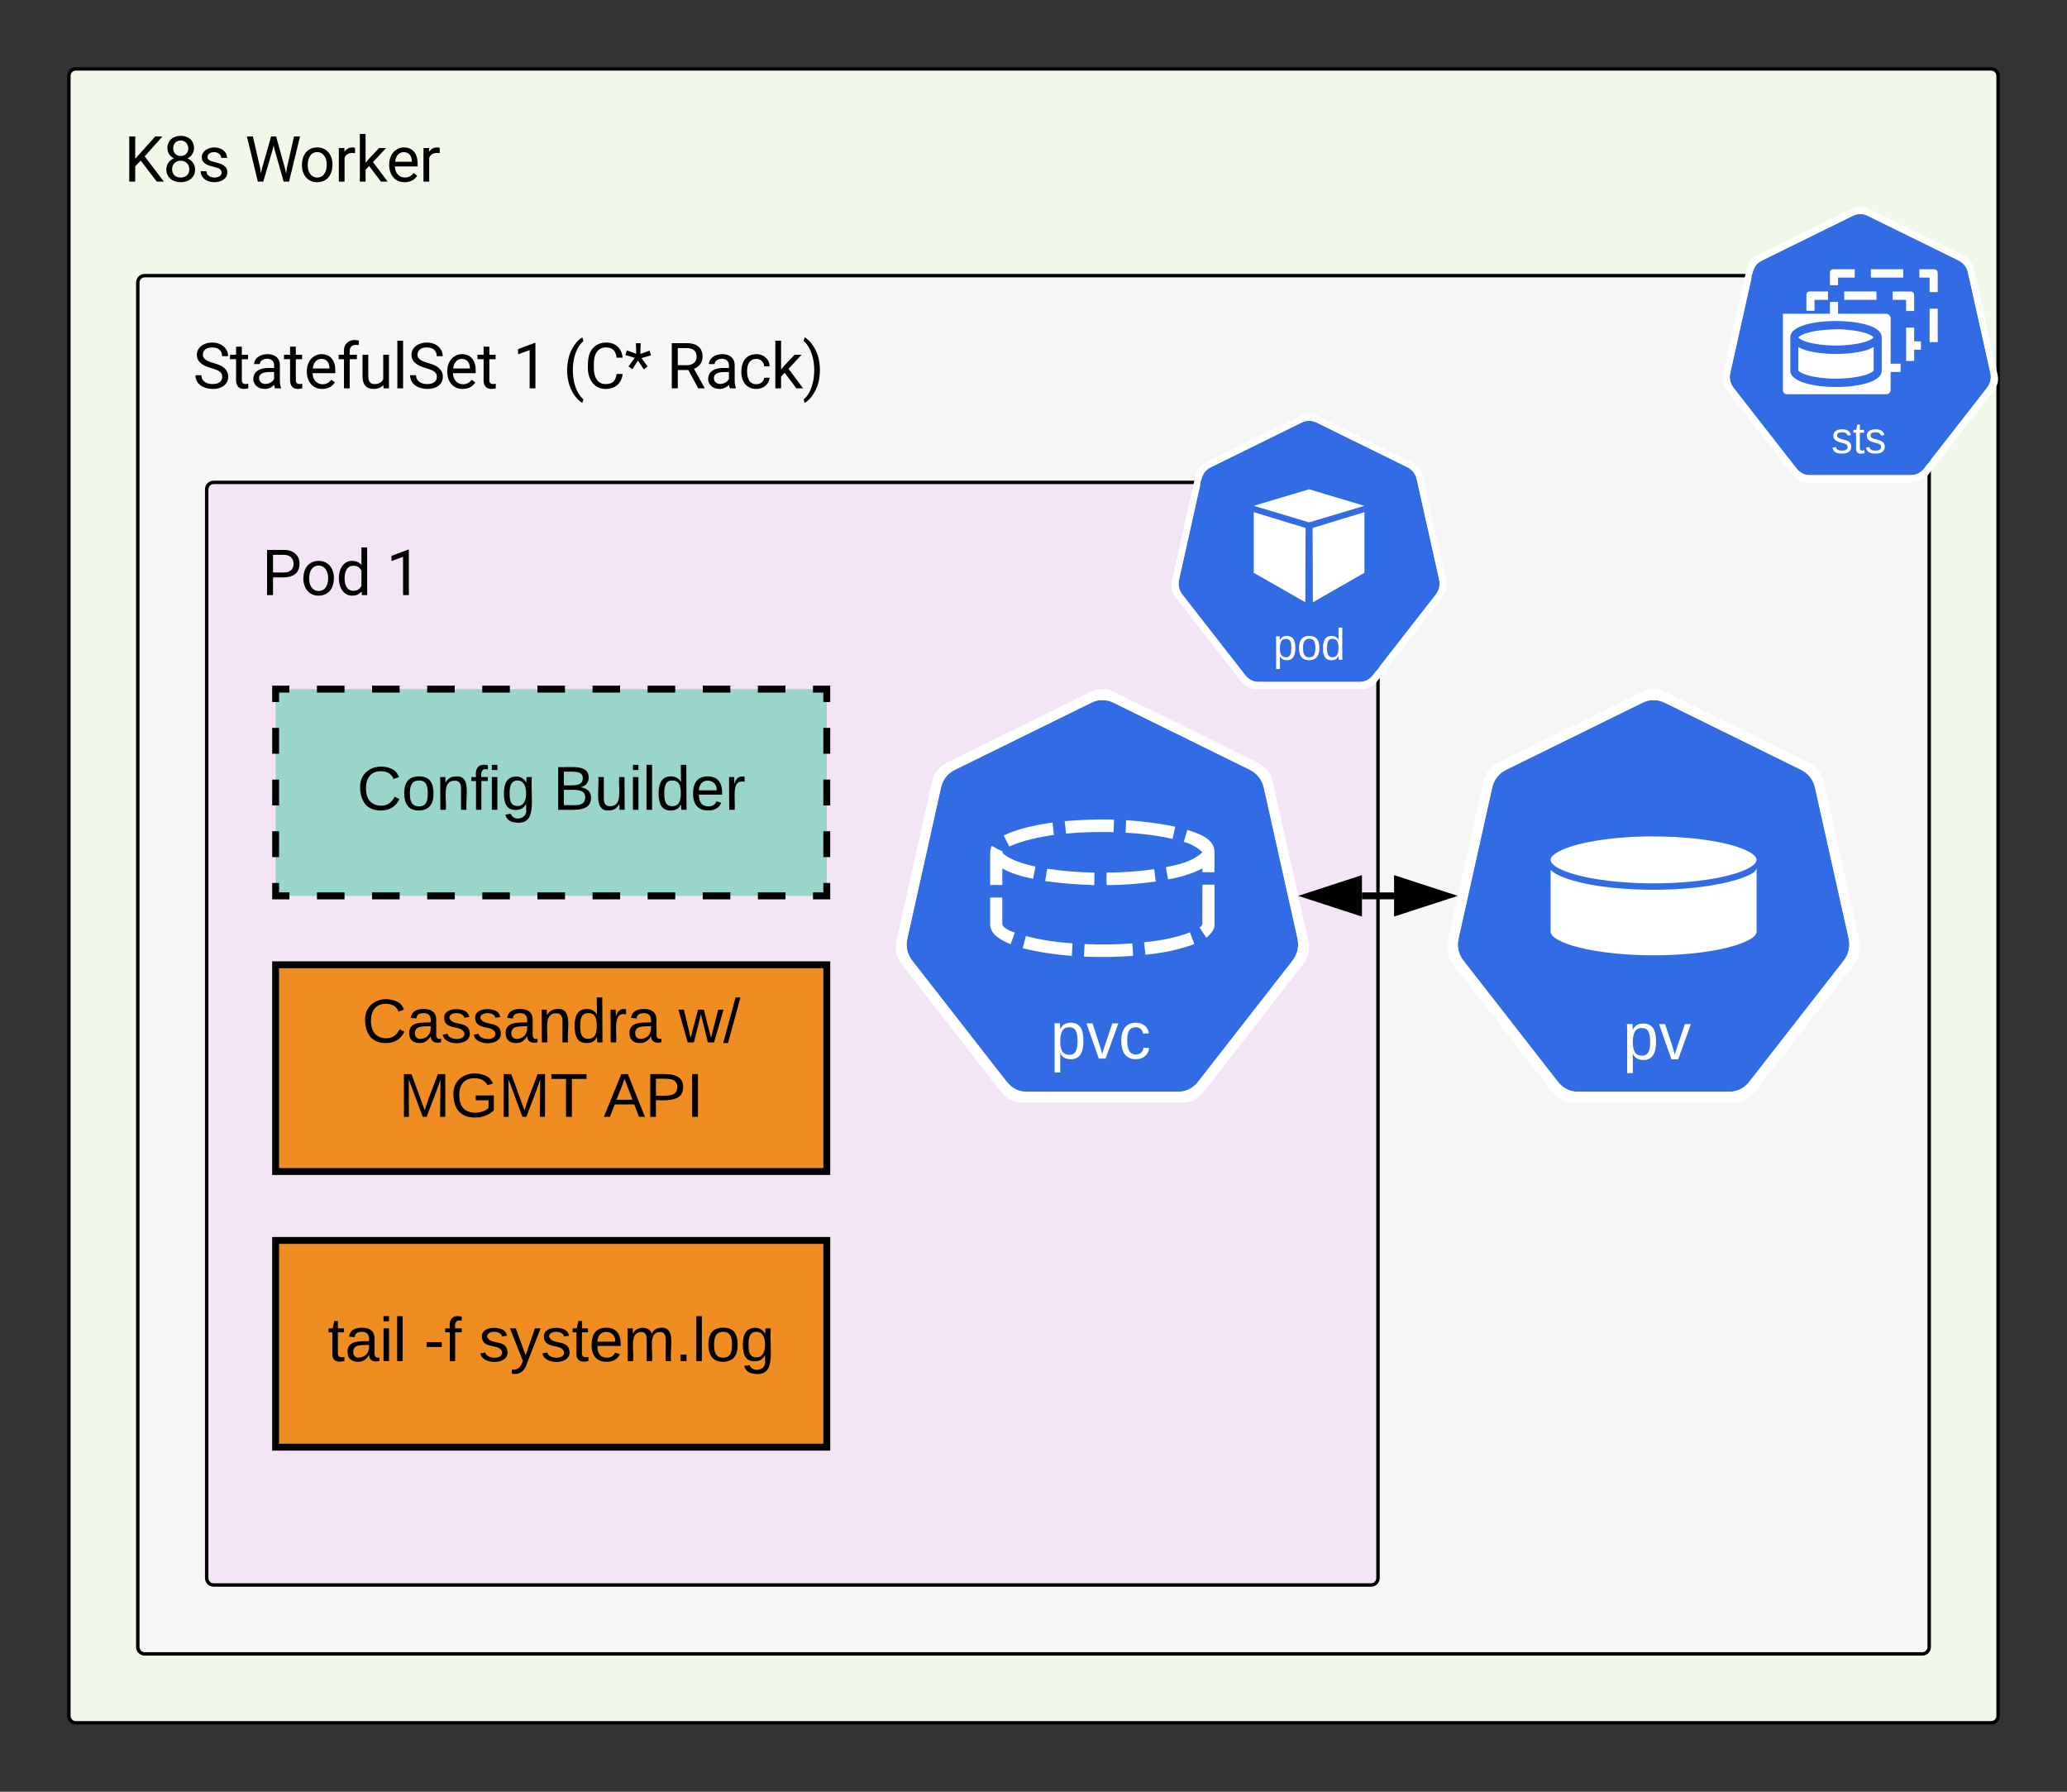 <svg xmlns="http://www.w3.org/2000/svg" xmlns:xlink="http://www.w3.org/1999/xlink" xmlns:lucid="lucid" width="600" height="520"><rect width="100%" height="100%" fill="#333333" stroke="none"/><g transform="translate(-60 -60)" lucid:page-tab-id="umnGsK3PyKwa"><path d="M80 82c0-1.1.9-2 2-2h556c1.1 0 2 .9 2 2v476c0 1.1-.9 2-2 2H82c-1.1 0-2-.9-2-2z" stroke="#000" fill="#f1f8e9"/><use xlink:href="#a" transform="matrix(1,0,0,1,96,96) translate(0 16.699)"/><use xlink:href="#b" transform="matrix(1,0,0,1,96,96) translate(35.13 16.699)"/><path d="M100 142c0-1.1.9-2 2-2h516c1.1 0 2 .9 2 2v396c0 1.1-.9 2-2 2H102c-1.1 0-2-.9-2-2z" stroke="#000" fill="#f6f6f6"/><use xlink:href="#c" transform="matrix(1,0,0,1,116,156) translate(0 16.699)"/><use xlink:href="#d" transform="matrix(1,0,0,1,116,156) translate(92.856 16.699)"/><use xlink:href="#e" transform="matrix(1,0,0,1,116,156) translate(107.42 16.699)"/><use xlink:href="#f" transform="matrix(1,0,0,1,116,156) translate(137.496 16.699)"/><path d="M599.77 122.1c-.76.1-1.36.24-1.97.54l-26.3 12.96c-1.44.68-2.42 1.9-2.72 3.5l-6.52 29.16c-.3 1.37-.08 2.73.68 3.94.08.15.15.23.3.38l18.2 23.34c.98 1.3 2.34 1.97 3.93 1.97h29.26c1.6 0 2.95-.7 3.94-1.98l18.18-23.34c1-1.3 1.37-2.8 1-4.4l-6.53-29.1c-.3-1.6-1.3-2.8-2.73-3.48l-26.3-12.96c-.84-.38-1.6-.6-2.43-.53z" stroke="#000" stroke-opacity="0" stroke-width="3.83" fill="#326ce5"/><path d="M599.76 120c-.8.08-1.44.24-2.08.56l-27.76 13.68c-1.52.72-2.56 2-2.88 3.68l-6.88 30.8c-.32 1.44-.08 2.88.72 4.16.08.16.16.24.32.4l19.2 24.64c1.04 1.36 2.48 2.08 4.16 2.08h30.88c1.68 0 3.12-.72 4.16-2.08l19.2-24.64c1.04-1.36 1.44-2.96 1.04-4.56l-6.88-30.8c-.32-1.68-1.36-2.96-2.88-3.68l-27.76-13.68c-.88-.4-1.68-.64-2.56-.56zm0 2.16c.88-.08 1.6.08 2.4.48l26.4 12.96c1.36.72 2.32 1.92 2.72 3.52l6.48 29.12c.32 1.6 0 3.04-.96 4.32l-18.24 23.36c-.96 1.28-2.32 2-3.92 2h-29.28c-1.6 0-2.96-.72-3.92-2l-18.24-23.36c-.08-.08-.16-.24-.24-.4-.8-1.2-1.04-2.48-.72-3.92l6.48-29.12c.4-1.6 1.28-2.8 2.72-3.52l26.4-12.96c.64-.32 1.2-.48 1.92-.56z" stroke="#000" stroke-opacity="0" stroke-width="3.83" fill="#fff"/><path d="M591.18 139.36v3.4h2.35v-2.2h4.85v-2.42h-6c-.98 0-1.2.33-1.2 1.22zm11.9 1.2h9.38v-2.42h-9.4zm14.07 0h2.97v4.2h2.35v-5.4c0-.96-.5-1.2-1.2-1.22h-4.12zm-25.97 8.26v8.46h2.35v-9.67h-2.35zm28.94 2v8.47h2.35v-9.7h-2.35zm-26 10.7h9.4v-2.44h-9.4zm19.43 0h4.04v-2.44h-4.05z" stroke="#000" stroke-opacity="0" stroke-width="3.77" fill="#fff"/><path d="M584.36 145.8v4.4h2.35v-3.18h3.92v-2.43h-5.07c-.97 0-1.2.32-1.2 1.2zm10.98 1.22h9.35v-2.43h-9.36zm14.05 0h3.9v3.23h2.34v-4.44c0-.74-.3-1.23-1.15-1.2h-5.1zm-25.04 9.23v8.46h2.35v-9.66h-2.34zm28.94.05v8.46h2.34v-9.67h-2.34zm-25.06 11.66h9.38v-2.4h-9.38zm14.08 0h9.38v-2.4h-9.38z" stroke="#000" stroke-opacity="0" stroke-width="3.77" fill="#fff"/><path d="M577.54 173.25v-22.2l29.95.02c.92 0 1.33.8 1.33 1.38l-.03 20.75c-.03.8-.66 1.24-1.28 1.22h-28.8c-.52 0-1.2-.45-1.18-1.17z" stroke="#000" stroke-opacity="0" stroke-width="3.77" fill="#fff"/><path d="M592.95 153.16c-3.42 0-6.53.4-8.87 1.07-1.16.35-2.15.77-2.94 1.3-.77.54-1.46 1.32-1.46 2.4v9.6c0 1.08.7 1.84 1.46 2.38.8.56 1.78.97 2.94 1.3 2.34.7 5.45 1.1 8.87 1.1 3.43 0 6.54-.4 8.87-1.1 1.17-.33 2.15-.74 2.95-1.3.77-.53 1.46-1.3 1.46-2.36v-9.6c0-1.1-.7-1.87-1.46-2.4-.8-.54-1.78-.96-2.95-1.3-2.33-.68-5.44-1.08-8.87-1.08zm0 2.4c3.24 0 6.2.4 8.24 1 1.02.3 1.8.68 2.24.98.45.3.45.46.45.4 0-.1 0 .04-.46.37-.45.32-1.22.66-2.25.97-2.06.6-5 1-8.25 1-3.24 0-6.18-.4-8.23-1-1.03-.3-1.8-.65-2.26-.96-.45-.32-.45-.47-.45-.37 0 .07 0-.08.46-.4.46-.3 1.23-.66 2.26-.96 2.05-.6 5-1 8.23-1zM582 160.7c.65.33 1.26.67 2.08.92 2.34.7 5.45 1.1 8.87 1.1 3.43 0 6.54-.4 8.87-1.1.83-.25 1.44-.6 2.07-.92v6.86c0-.08 0 .07-.46.38-.45.3-1.22.67-2.25.96-2.06.6-5 1-8.25 1-3.24 0-6.18-.4-8.23-1-1.03-.3-1.8-.66-2.26-.96-.45-.3-.45-.46-.45-.38z" stroke="#000" stroke-opacity="0" stroke-width="3.77" fill="#326ce5"/><path d="M597.37 189.65c0 .64-.24 1.13-.7 1.48-.48.35-1.14.52-2 .52-.8 0-1.45-.14-1.9-.4-.44-.3-.72-.73-.86-1.32l.98-.2c.1.37.3.63.58.8.3.18.7.26 1.22.26.56 0 .97-.1 1.22-.27.27-.18.4-.45.4-.8 0-.27-.1-.5-.27-.66-.18-.16-.47-.3-.87-.4l-.8-.22c-.62-.17-1.07-.33-1.34-.5-.27-.16-.47-.36-.62-.6-.15-.2-.23-.5-.23-.83 0-.63.2-1.1.64-1.42.45-.33 1.07-.5 1.9-.5.72 0 1.3.14 1.73.4.43.27.7.7.82 1.28l-1 .12c-.05-.3-.22-.53-.48-.7-.27-.16-.62-.24-1.07-.24-.5 0-.87.08-1.1.24-.24.15-.36.4-.36.7 0 .2.05.35.15.48.1.12.23.23.42.32.2.1.6.2 1.2.37.6.14 1 .28 1.27.42.25.12.45.26.6.4.14.17.26.34.35.55.08.2.12.43.12.7zM601.2 191.52c-.35.1-.73.15-1.1.15-.88 0-1.33-.5-1.33-1.54v-4.55H598v-.82h.82l.32-1.53h.73v1.53h1.23v.82h-1.23v4.3c0 .33.05.56.16.7.1.13.28.2.54.2.15 0 .36-.04.64-.1zM607.1 189.65c0 .64-.24 1.13-.7 1.48-.48.35-1.14.52-2 .52-.8 0-1.45-.14-1.9-.4-.44-.3-.73-.73-.86-1.32l.97-.2c.1.37.3.63.6.8.28.18.7.26 1.2.26.57 0 .98-.1 1.23-.27.26-.18.4-.45.4-.8 0-.27-.1-.5-.27-.66-.18-.16-.47-.3-.87-.4l-.8-.22c-.63-.17-1.08-.33-1.35-.5-.27-.16-.47-.36-.62-.6-.15-.2-.23-.5-.23-.83 0-.63.2-1.1.64-1.42.44-.33 1.06-.5 1.9-.5.7 0 1.3.14 1.72.4.43.27.7.7.82 1.28l-1 .12c-.05-.3-.22-.53-.48-.7-.27-.16-.63-.24-1.07-.24-.5 0-.87.08-1.1.24-.24.15-.36.4-.36.7 0 .2.05.35.15.48.1.12.24.23.43.32.2.1.6.2 1.2.37.6.14 1 .28 1.27.42.26.12.46.26.6.4.15.17.27.34.36.55.08.2.12.43.12.7z" stroke="#000" stroke-opacity="0" fill="#fff"/><path d="M120 202c0-1.1.9-2 2-2h336c1.1 0 2 .9 2 2v316c0 1.1-.9 2-2 2H122c-1.1 0-2-.9-2-2z" stroke="#000" fill="#f3e5f5"/><use xlink:href="#g" transform="matrix(1,0,0,1,136,216) translate(0 16.699)"/><use xlink:href="#h" transform="matrix(1,0,0,1,136,216) translate(36.114 16.699)"/><path d="M140 340h160v60H140z" stroke="#000" stroke-width="2" fill="#ef8d22"/><use xlink:href="#i" transform="matrix(1,0,0,1,145,345) translate(20.075 17.525)"/><use xlink:href="#j" transform="matrix(1,0,0,1,145,345) translate(111.975 17.525)"/><use xlink:href="#k" transform="matrix(1,0,0,1,145,345) translate(30.75 39.125)"/><use xlink:href="#l" transform="matrix(1,0,0,1,145,345) translate(90.25 39.125)"/><path d="M140 420h160v60H140z" stroke="#000" stroke-width="2" fill="#ef8d22"/><use xlink:href="#m" transform="matrix(1,0,0,1,145,425) translate(10.125 30.025)"/><use xlink:href="#n" transform="matrix(1,0,0,1,145,425) translate(38.025 30.025)"/><use xlink:href="#o" transform="matrix(1,0,0,1,145,425) translate(53.975 30.025)"/><path d="M140 260h160v60H140z" fill="#99d5ca"/><path d="M152 260h8m8 0h8m8 0h8m8 0h8m8 0h8m8 0h8m8 0h8m8 0h8m8 0h8m8 0h4v3.75m0 7.5v7.5m0 7.5v7.5m0 7.5v7.5m0 7.5V320h-4m-8 0h-8m-8 0h-8m-8 0h-8m-8 0h-8m-8 0h-8m-8 0h-8m-8 0h-8m-8 0h-8m-8 0h-8m-8 0h-4v-3.75m0-7.5v-7.5m0-7.5v-7.5m0-7.5v-7.5m0-7.5V260h4" stroke="#000" stroke-width="2" fill="none"/><use xlink:href="#p" transform="matrix(1,0,0,1,145,265) translate(18.625 30.025)"/><use xlink:href="#q" transform="matrix(1,0,0,1,145,265) translate(75.525 30.025)"/><path d="M379.66 263.17c-1.14.1-2.05.34-2.96.8l-39.44 19.43c-2.16 1.02-3.64 2.84-4.1 5.23l-9.77 43.76c-.47 2.04-.13 4.08 1 5.9.13.23.24.34.47.57l27.28 35c1.48 1.94 3.52 2.97 5.9 2.97h43.9c2.38 0 4.42-1.03 5.9-2.96l27.28-35c1.48-1.94 2.05-4.2 1.48-6.6l-9.77-43.65c-.45-2.4-1.93-4.2-4.1-5.23l-39.43-19.44c-1.25-.57-2.4-.9-3.64-.8z" stroke="#000" stroke-opacity="0" stroke-width="3.83" fill="#326ce5"/><path d="M379.64 260c-1.2.12-2.16.36-3.12.84l-41.64 20.52c-2.28 1.08-3.84 3-4.32 5.52l-10.32 46.2c-.48 2.16-.12 4.32 1.08 6.24.12.24.24.36.48.6l28.8 36.96c1.56 2.04 3.72 3.12 6.24 3.12h46.32c2.52 0 4.68-1.08 6.24-3.12l28.8-36.96c1.56-2.04 2.16-4.44 1.56-6.84l-10.32-46.2c-.48-2.52-2.04-4.44-4.32-5.52l-41.64-20.52c-1.32-.6-2.52-.96-3.84-.84zm0 3.24c1.32-.12 2.4.12 3.6.72l39.6 19.44c2.04 1.08 3.48 2.88 4.08 5.28l9.72 43.68c.48 2.4 0 4.56-1.44 6.48l-27.36 35.04c-1.44 1.92-3.48 3-5.88 3h-43.92c-2.4 0-4.44-1.08-5.88-3l-27.36-35.04c-.12-.12-.24-.36-.36-.6-1.2-1.8-1.56-3.72-1.08-5.88l9.72-43.68c.6-2.4 1.92-4.2 4.08-5.28l39.6-19.44c.96-.48 1.8-.72 2.88-.84z" stroke="#000" stroke-opacity="0" stroke-width="3.83" fill="#fff"/><path d="M374.5 362.07c0 3.56-1.2 5.35-3.64 5.35-1.52 0-2.55-.6-3.08-1.8h-.04c.03.07.03.6.03 1.62v4h-1.64v-12.16c0-1.05-.03-1.74-.06-2.1h1.6l.02.3c0 .14 0 .38.03.7l.03.66h.03c.3-.62.67-1.1 1.16-1.37.48-.3 1.1-.45 1.9-.45 1.23 0 2.14.42 2.75 1.27.6.82.9 2.15.9 3.97zm-1.72.03c0-1.42-.2-2.44-.56-3.05-.38-.62-.97-.92-1.78-.92-.66 0-1.16.15-1.54.43-.37.28-.64.72-.84 1.33-.2.58-.3 1.37-.3 2.33 0 1.35.23 2.33.64 2.97.4.63 1.1.95 2.02.95.82 0 1.4-.3 1.8-.92.37-.62.56-1.66.56-3.13zM380.92 367.23h-1.95l-3.6-10.23h1.76l2.18 6.66c.1.24.3 1 .64 2.24l.33-1.1.35-1.12 2.26-6.68h1.75zM387.22 362.07c0 1.35.2 2.36.62 3.02.4.65 1.04.96 1.88.96.6 0 1.07-.15 1.46-.48.4-.33.65-.83.74-1.52l1.67.12c-.14.98-.55 1.77-1.24 2.35-.68.58-1.54.88-2.6.88-1.4 0-2.45-.43-3.17-1.34-.74-.9-1.1-2.22-1.1-3.96 0-1.72.36-3.03 1.1-3.93.72-.9 1.77-1.36 3.14-1.36 1.02 0 1.86.3 2.53.83.67.54 1.1 1.28 1.26 2.23l-1.7.13c-.08-.57-.3-1.03-.65-1.36-.35-.34-.84-.5-1.48-.5-.87 0-1.5.3-1.9.9-.4.6-.58 1.6-.58 3.03z" stroke="#000" stroke-opacity="0" fill="#fff"/><path d="M369.05 298.3l.4 3.64c4.55-.48 9.17-.52 13.8-.44l.12-3.63c-4.7-.16-10.1.08-14.32.44zm17.7 3.36c4.57.24 9.12.8 13.62 1.8l.78-3.55c-4.9-1-9.96-1.6-14.26-1.87zm-35.4.8l1.62 3.2c4.3-1.88 9.05-2.76 12.95-3.36l-.4-3.6c-5 .73-10.27 1.88-14.18 3.76zm52.27 1.88c2.15.55 4.04 1.63 5.4 3.03-2.92 2.75-7.22 3.63-10.6 4.3l.64 3.56c3.45-.6 6.9-1.6 9.97-3.2v1.1h3.5v-5.96c0-3.87-5-5.43-7.87-6.3zm-56.2 3.67v8.83h3.53v-4.8c2.8 1.57 5.86 2.36 8.92 3l.7-3.55c-3.3-.68-6.9-1.8-9.23-3.6-.33-.3-.4-.6-.33-.8-1.03-.4-2.07-1.03-3.1-1.6-.47.8-.47 1.65-.47 2.53zm15.96 7.7c4.95.7 10.03 1.05 14.26 1.17l.07-3.63c-4.55-.08-9.24-.44-13.73-1.12zm17.84-2.46v3.63c4.76 0 9.77-.4 14.26-1.04l-.45-3.6c-4.43.7-9.18.97-13.8 1zm27.8 14.93c-.12.5-.4.7-.84 1l2.02 3c1.63-1.5 2.34-2.5 2.34-3.77V316.75h-3.5zm-61.6.23c.14 3.12 3.8 4.7 5.94 5.63l1.23-3.4c-1.57-.43-3.65-1.55-3.65-2.42v-7.74h-3.52zm44.68 5.07l.4 3.6c4.8-.44 9.75-1.44 14.18-3.08l-1.24-3.4c-4.3 1.64-8.8 2.4-13.34 2.87zm-35.23 1.72c4.82 1.2 9.97 1.9 14.26 2.23l.2-3.64c-4.43-.3-9.05-.96-13.54-2.12zm17.97-1.2l-.2 3.63c4.76.23 9.58.1 14.27-.2l-.2-3.64c-4.6.35-9.3.4-13.86.2z" stroke="#000" stroke-opacity="0" stroke-width="3.77" fill="#fff"/><path d="M539.66 263.17c-1.14.1-2.05.34-2.96.8l-39.44 19.43c-2.16 1.02-3.64 2.84-4.1 5.23l-9.77 43.76c-.47 2.04-.13 4.08 1 5.9.13.23.24.34.47.57l27.28 35c1.48 1.94 3.52 2.97 5.9 2.97h43.9c2.38 0 4.42-1.03 5.9-2.96l27.28-35c1.48-1.94 2.05-4.2 1.48-6.6l-9.77-43.65c-.45-2.4-1.93-4.2-4.1-5.23l-39.43-19.44c-1.25-.57-2.4-.9-3.64-.8z" stroke="#000" stroke-opacity="0" stroke-width="1.01" fill="#326ce5"/><path d="M539.64 260c-1.2.12-2.16.36-3.12.84l-41.64 20.52c-2.28 1.08-3.84 3-4.32 5.52l-10.32 46.2c-.48 2.16-.12 4.32 1.08 6.24.12.24.24.36.48.6l28.8 36.96c1.56 2.04 3.72 3.12 6.24 3.12h46.32c2.52 0 4.68-1.08 6.24-3.12l28.8-36.96c1.56-2.04 2.16-4.44 1.56-6.84l-10.32-46.2c-.48-2.52-2.04-4.44-4.32-5.52l-41.64-20.52c-1.32-.6-2.52-.96-3.84-.84zm0 3.24c1.32-.12 2.4.12 3.6.72l39.6 19.44c2.04 1.08 3.48 2.88 4.08 5.28l9.72 43.68c.48 2.4 0 4.56-1.44 6.48l-27.36 35.04c-1.44 1.92-3.48 3-5.88 3h-43.92c-2.4 0-4.44-1.08-5.88-3l-27.36-35.04c-.12-.12-.24-.36-.36-.6-1.2-1.8-1.56-3.72-1.08-5.88l9.72-43.68c.6-2.4 1.92-4.2 4.08-5.28l39.6-19.44c.96-.48 1.8-.72 2.88-.84z" stroke="#000" stroke-opacity="0" stroke-width="1.01" fill="#fff"/><path d="M509.2 309.57c0 4.26 13.8 7.7 30.8 7.7s30.8-3.44 30.8-7.7v20.86c0 4.26-13.8 7.7-30.8 7.7s-30.8-3.44-30.8-7.7z" stroke="#000" stroke-opacity="0" fill="#fff"/><path d="M509.2 309.57c0-4.26 13.8-7.7 30.8-7.7s30.8 3.44 30.8 7.7-13.8 7.7-30.8 7.7-30.8-3.44-30.8-7.7z" stroke="#000" stroke-opacity="0" fill="#fff"/><path d="M540 300.96c-8.55 0-16.28.83-21.98 2.28-2.85.7-5.13 1.52-6.84 2.55-1.64.98-2.85 2.2-2.85 3.76v20.88c0 1.56 1.2 2.78 2.85 3.77 1.7 1.03 4 1.87 6.84 2.56 5.7 1.45 13.43 2.28 21.98 2.28s16.28-.83 21.98-2.28c2.85-.7 5.13-1.53 6.84-2.55 1.64-.98 2.85-2.2 2.85-3.76v-20.88c0-1.56-1.2-2.78-2.85-3.77-1.7-1.04-4-1.87-6.84-2.56-5.7-1.45-13.43-2.28-21.98-2.28zm0 1.8c8.42 0 16.1.86 21.53 2.23 2.8.68 4.94 1.52 6.4 2.35 1.46.84 1.96 1.64 1.96 2.2 0 .58-.5 1.38-1.97 2.22-1.46.88-3.6 1.68-6.4 2.36-5.44 1.38-13.1 2.25-21.53 2.25-12.16 0-22.74-1.86-27.42-4.3-.9-.46-1.52-.95-1.97-1.4-.37-.43-.5-.8-.5-1.12 0-.57.5-1.37 1.97-2.2 1.46-.84 3.6-1.68 6.4-2.37 5.44-1.38 13.1-2.25 21.53-2.25zm29.9 9.13v18.54c0 .57-.5 1.37-1.97 2.2-1.46.84-3.6 1.68-6.4 2.37-5.44 1.38-13.1 2.25-21.53 2.25-8.42 0-16.1-.87-21.53-2.24-2.8-.68-4.94-1.52-6.4-2.36-1.46-.83-1.96-1.63-1.96-2.2v-17.98c.5.42 1.02.87 1.72 1.26 5.25 2.74 15.83 4.5 28.18 4.5 8.55 0 16.28-.9 21.98-2.33 2.85-.7 5.13-1.54 6.84-2.53.63-.38.95-1 1.07-1.48z" stroke="#000" stroke-opacity="0" fill="#326ce5"/><path d="M540.72 362.3c0 3.55-1.22 5.34-3.65 5.34-1.53 0-2.56-.6-3.08-1.8h-.05c.02.07.03.6.03 1.62v4h-1.65V359.3c0-1.05-.02-1.74-.06-2.1h1.6l.03.28.03.73.03.65h.04c.3-.62.68-1.08 1.16-1.37.48-.3 1.12-.44 1.9-.44 1.23 0 2.15.42 2.75 1.27.6.84.92 2.17.92 4zm-1.73 0c0-1.4-.2-2.42-.57-3.03-.38-.62-.97-.92-1.78-.92-.66 0-1.17.14-1.54.43-.36.28-.64.72-.83 1.33-.2.6-.3 1.4-.3 2.34 0 1.36.22 2.34.63 2.97.42.65 1.1.97 2.03.97.82 0 1.4-.3 1.78-.93.4-.62.6-1.65.6-3.13zM547.13 367.44h-1.95l-3.6-10.22h1.75l2.2 6.66.62 2.24.32-1.1.36-1.12 2.25-6.68h1.75z" stroke="#000" stroke-opacity="0" fill="#fff"/><path d="M439.77 182.1c-.76.1-1.36.24-1.97.54l-26.3 12.96c-1.44.68-2.42 1.9-2.72 3.5l-6.52 29.16c-.3 1.37-.08 2.73.68 3.94.08.15.15.23.3.38l18.2 23.34c.98 1.3 2.34 1.97 3.93 1.97h29.26c1.6 0 2.95-.7 3.94-1.98l18.18-23.34c1-1.3 1.37-2.8 1-4.4l-6.53-29.1c-.3-1.6-1.3-2.8-2.73-3.48l-26.3-12.96c-.84-.38-1.6-.6-2.43-.53z" stroke="#000" stroke-opacity="0" stroke-width="3.83" fill="#326ce5"/><path d="M439.76 180c-.8.08-1.44.24-2.08.56l-27.76 13.68c-1.52.72-2.56 2-2.88 3.68l-6.88 30.8c-.32 1.44-.08 2.88.72 4.16.08.16.16.24.32.4l19.2 24.64c1.04 1.36 2.48 2.08 4.16 2.08h30.88c1.68 0 3.12-.72 4.16-2.08l19.2-24.64c1.04-1.36 1.44-2.96 1.04-4.56l-6.88-30.8c-.32-1.68-1.36-2.96-2.88-3.68l-27.76-13.68c-.88-.4-1.68-.64-2.56-.56zm0 2.16c.88-.08 1.6.08 2.4.48l26.4 12.96c1.36.72 2.32 1.92 2.72 3.52l6.48 29.12c.32 1.6 0 3.04-.96 4.32l-18.24 23.36c-.96 1.28-2.32 2-3.92 2h-29.28c-1.6 0-2.96-.72-3.92-2l-18.24-23.36c-.08-.08-.16-.24-.24-.4-.8-1.2-1.04-2.48-.72-3.92l6.48-29.12c.4-1.6 1.28-2.8 2.72-3.52l26.4-12.96c.64-.32 1.2-.48 1.92-.56z" stroke="#000" stroke-opacity="0" stroke-width="3.83" fill="#fff"/><path d="M436.02 248.05c0 2.37-.8 3.56-2.44 3.56-1 0-1.7-.38-2.05-1.18h-.03c.02.04.03.4.03 1.08v2.66h-1.1v-8.1c0-.7-.02-1.17-.04-1.4h1.05c0 .02 0 .1.02.18l.03.5v.42h.04c.2-.42.45-.72.77-.92.33-.2.76-.3 1.28-.3.82 0 1.43.3 1.83.85.4.55.62 1.43.62 2.65zm-1.16 0c0-.93-.12-1.6-.37-2-.26-.43-.66-.63-1.2-.63-.44 0-.77.1-1.02.3-.25.17-.43.47-.56.87-.13.4-.2.92-.2 1.55 0 .9.15 1.56.42 1.98.28.42.73.64 1.35.64.54 0 .93-.2 1.18-.62.25-.4.38-1.1.38-2.1zM442.98 248.07c0 1.2-.25 2.08-.76 2.66-.5.6-1.25.88-2.22.88-.96 0-1.7-.3-2.2-.9-.48-.6-.73-1.5-.73-2.63 0-2.35 1-3.53 2.97-3.53 1 0 1.75.3 2.23.87.48.58.7 1.47.7 2.67zm-1.15 0c0-.94-.14-1.63-.4-2.05-.28-.42-.73-.64-1.37-.64-.65 0-1.1.22-1.4.65-.3.44-.43 1.1-.43 2.04 0 .9.14 1.58.42 2.03.3.45.74.67 1.34.67.65 0 1.12-.2 1.4-.65.28-.44.43-1.12.43-2.05zM448.53 250.4c-.2.42-.47.74-.8.93-.35.2-.76.28-1.26.28-.83 0-1.45-.28-1.84-.86-.4-.58-.6-1.46-.6-2.64 0-2.37.82-3.56 2.44-3.56.5 0 .92.1 1.26.3.33.18.6.48.8.9v-3.6h1.1v7.94c0 .7.02 1.18.04 1.4h-1.05c-.02-.06-.03-.22-.04-.47l-.03-.6zm-3.34-2.33c0 .95.12 1.64.36 2.04.25.43.64.64 1.2.64.62 0 1.07-.23 1.35-.67.3-.45.43-1.14.43-2.08 0-.9-.14-1.57-.42-2-.27-.4-.72-.62-1.34-.62-.55 0-.95.2-1.2.64-.24.42-.37 1.1-.37 2.05z" stroke="#000" stroke-opacity="0" fill="#fff"/><path d="M423.94 206.8L440 202l16.06 4.8-16.06 4.8zM423.94 208.64v17.6l14.96 8.55.08-21.56zM456.06 208.64v17.6l-14.96 8.55-.08-21.56z" stroke="#000" stroke-opacity="0" stroke-width="3.77" fill="#fff"/><path d="M464.66 320h-9.32" stroke="#000" stroke-width="2" fill="none"/><path d="M479.93 320l-14.27 4.64v-9.28zM440.07 320l14.27-4.64v9.28z" stroke="#000" stroke-width="2"/><defs><path d="M539-677L361-492V0H169v-1456h192v720l647-720h232L667-813 1285 0h-230" id="r"/><path d="M575-1476c247 0 432 154 429 400-2 161-97 271-213 327 135 56 245 179 247 356 3 257-200 413-463 413-265 0-466-156-463-413 2-176 108-302 243-357-115-56-207-166-209-326-4-246 181-400 429-400zm0 1345c168 0 278-101 278-266 0-161-118-276-280-276-163 0-276 113-276 276 0 167 108 266 278 266zm244-942c0-143-104-251-244-251-146 0-244 102-244 251 0 145 98 248 244 248s244-103 244-248" id="s"/><path d="M538-131c121 0 232-49 232-156 0-50-20-88-56-117-73-60-334-92-420-143-92-55-162-110-162-238 0-190 192-317 400-317 223 0 414 129 413 338H759c0-108-110-186-227-186-119 0-215 53-215 159 0 45 18 78 53 101 76 52 331 90 416 139 98 57 169 115 169 251C955-92 760 20 538 20c-176 0-314-68-386-174-38-55-57-115-57-179h185c6 129 116 202 258 202" id="t"/><g id="a"><use transform="matrix(0.009,0,0,0.009,0,0)" xlink:href="#r"/><use transform="matrix(0.009,0,0,0.009,11.285,0)" xlink:href="#s"/><use transform="matrix(0.009,0,0,0.009,21.393,0)" xlink:href="#t"/></g><path d="M483-459l28 192 41-173 288-1016h162l281 1016 40 176 31-196 226-996h193L1420 0h-175L945-1061l-23-111-23 111L588 0H413L61-1456h192" id="u"/><path d="M584 20C278 26 81-227 91-551c10-320 175-545 491-551 308-5 503 247 494 573-9 322-175 543-492 549zm-2-970c-208 0-305 185-305 421 0 216 106 398 307 398 211 0 307-186 307-420 0-214-109-399-309-399" id="v"/><path d="M663-916c-163-27-288 18-338 148V0H140v-1082h180l3 125c61-97 147-145 258-145 36 0 63 5 82 14v172" id="w"/><path d="M442-501L326-380V0H141v-1536h185v929c135-169 291-317 436-475h225L566-630 1036 0H819" id="x"/><path d="M599-131c141 0 220-65 285-146l113 88C906-50 770 20 589 20 281 21 93-214 93-545c0-223 93-397 233-485 74-48 154-72 240-72 300 2 449 218 445 537v77H278c0 197 129 357 321 357zm227-509c-3-180-88-310-260-310-170 0-264 140-282 310h542" id="y"/><g id="b"><use transform="matrix(0.009,0,0,0.009,0,0)" xlink:href="#u"/><use transform="matrix(0.009,0,0,0.009,15.697,0)" xlink:href="#v"/><use transform="matrix(0.009,0,0,0.009,25.963,0)" xlink:href="#w"/><use transform="matrix(0.009,0,0,0.009,32.054,0)" xlink:href="#x"/><use transform="matrix(0.009,0,0,0.009,41.001,0)" xlink:href="#y"/><use transform="matrix(0.009,0,0,0.009,50.537,0)" xlink:href="#w"/></g><path d="M631-137c179 0 314-70 314-231 0-71-25-127-75-166s-141-77-272-115c-165-47-285-106-360-175s-112-154-112-255c0-245 231-397 495-397 206 0 369 89 449 218 43 68 65 142 65 223H942c0-184-129-283-321-283-172 0-299 76-301 236 0 59 26 109 76 150s135 78 256 113c205 59 345 116 436 256 35 53 50 119 50 193-2 256-231 398-507 390C333 12 90-129 80-422h193c0 187 160 285 358 285" id="z"/><path d="M456 20C285 20 205-92 206-268v-671H9v-143h197v-262h185v262h202v143H391v671c-9 125 92 149 207 118V0c-49 13-96 20-142 20" id="A"/><path d="M561-1102c238-4 403 126 403 351v498c0 99 13 178 38 237V0H808c-11-21-19-59-26-114C696-25 593 20 474 20c-199 0-368-130-365-320 4-251 214-359 490-356h180v-85c-1-135-86-212-229-212-115 0-232 67-233 171H131c20-205 206-316 430-320zM294-326c0 117 90 185 207 185 122 0 239-75 278-162v-222H634c-227 0-340 66-340 199" id="B"/><path d="M704-1390c-164-38-297 28-288 194v114h231v143H416V0H231v-939H60v-143h171v-111c-12-274 208-416 483-347" id="C"/><path d="M491 20c-241-1-355-148-355-398v-704h185v699c0 164 67 246 200 246 141 0 235-53 282-158v-787h185V0H812l-4-107C736-22 630 20 491 20" id="D"/><path d="M341 0H156v-1536h185V0" id="E"/><g id="c"><use transform="matrix(0.009,0,0,0.009,0,0)" xlink:href="#z"/><use transform="matrix(0.009,0,0,0.009,10.679,0)" xlink:href="#A"/><use transform="matrix(0.009,0,0,0.009,16.559,0)" xlink:href="#B"/><use transform="matrix(0.009,0,0,0.009,26.35,0)" xlink:href="#A"/><use transform="matrix(0.009,0,0,0.009,32.229,0)" xlink:href="#y"/><use transform="matrix(0.009,0,0,0.009,41.766,0)" xlink:href="#C"/><use transform="matrix(0.009,0,0,0.009,48.015,0)" xlink:href="#D"/><use transform="matrix(0.009,0,0,0.009,57.938,0)" xlink:href="#E"/><use transform="matrix(0.009,0,0,0.009,62.306,0)" xlink:href="#z"/><use transform="matrix(0.009,0,0,0.009,72.984,0)" xlink:href="#y"/><use transform="matrix(0.009,0,0,0.009,82.521,0)" xlink:href="#A"/></g><path d="M729 0H543v-1233l-373 137v-168l530-199h29V0" id="F"/><use transform="matrix(0.009,0,0,0.009,0,0)" xlink:href="#F" id="d"/><path d="M319-664C304-226 428 158 661 357l-38 113c-89-49-172-133-254-248C142-97 71-578 194-1025c67-244 240-513 429-618l38 122c-201 153-330 502-342 857" id="G"/><path d="M688-137c238 0 323-102 359-325h193c-32 297-228 482-552 482-361 0-569-299-569-680 0-197 8-360 73-497 88-186 257-317 513-319 316-2 509 195 535 488h-193c-31-212-118-330-342-330-272 0-397 224-393 523v141c-3 282 115 517 376 517" id="H"/><path d="M330-983l-302-90 46-151 302 112-9-344h153l-10 349 297-110 46 152-307 91 198 271-124 94-186-288-180 281-125-91" id="I"/><g id="e"><use transform="matrix(0.009,0,0,0.009,0,0)" xlink:href="#G"/><use transform="matrix(0.009,0,0,0.009,6.152,0)" xlink:href="#H"/><use transform="matrix(0.009,0,0,0.009,17.868,0)" xlink:href="#I"/></g><path d="M1161-1018c0 201-122 330-278 388l342 618V0h-206L703-589H361V0H168v-1456h482c310-2 511 139 511 438zm-193 0c0-187-120-280-313-280H361v552h295c179 3 313-101 312-272" id="J"/><path d="M277-555c0 244 77 420 297 424 127 2 249-93 255-210h175C980-127 805 20 574 20 258 20 81-222 92-562c11-319 164-533 481-540 237-5 426 165 431 392H829c-7-133-115-242-256-240-209 4-296 166-296 395" id="K"/><path d="M38 357C331 141 457-487 337-984c-53-219-157-429-299-546l39-113c190 106 362 378 431 621 75 268 76 597 0 868C440 88 266 365 77 470" id="L"/><g id="f"><use transform="matrix(0.009,0,0,0.009,0,0)" xlink:href="#J"/><use transform="matrix(0.009,0,0,0.009,11.083,0)" xlink:href="#B"/><use transform="matrix(0.009,0,0,0.009,20.874,0)" xlink:href="#K"/><use transform="matrix(0.009,0,0,0.009,30.296,0)" xlink:href="#x"/><use transform="matrix(0.009,0,0,0.009,39.419,0)" xlink:href="#L"/></g><path d="M1216-1011c-1 297-202 441-512 441H361V0H169v-1456h537c297-6 510 164 510 445zm-192 2c1-178-126-288-307-289H361v571h345c196 1 318-92 318-282" id="M"/><path d="M520 20C244 20 95-247 95-550c0-298 151-550 427-552 127 0 227 43 301 130v-564h185V0H838l-9-116C755-25 652 20 520 20zm48-965c-210 0-288 177-288 416 0 218 87 392 286 392 117 0 203-53 257-158v-497c-55-102-140-153-255-153" id="N"/><g id="g"><use transform="matrix(0.009,0,0,0.009,0,0)" xlink:href="#M"/><use transform="matrix(0.009,0,0,0.009,11.241,0)" xlink:href="#v"/><use transform="matrix(0.009,0,0,0.009,21.507,0)" xlink:href="#N"/></g><use transform="matrix(0.009,0,0,0.009,0,0)" xlink:href="#F" id="h"/><path d="M212-179c-10-28-35-45-73-45-59 0-87 40-87 99 0 60 29 101 89 101 43 0 62-24 78-52l27 14C228-24 195 4 139 4 59 4 22-46 18-125c-6-104 99-153 187-111 19 9 31 26 39 46" id="O"/><path d="M141-36C126-15 110 5 73 4 37 3 15-17 15-53c-1-64 63-63 125-63 3-35-9-54-41-54-24 1-41 7-42 31l-33-3c5-37 33-52 76-52 45 0 72 20 72 64v82c-1 20 7 32 28 27v20c-31 9-61-2-59-35zM48-53c0 20 12 33 32 33 41-3 63-29 60-74-43 2-92-5-92 41" id="P"/><path d="M135-143c-3-34-86-38-87 0 15 53 115 12 119 90S17 21 10-45l28-5c4 36 97 45 98 0-10-56-113-15-118-90-4-57 82-63 122-42 12 7 21 19 24 35" id="Q"/><path d="M117-194c89-4 53 116 60 194h-32v-121c0-31-8-49-39-48C34-167 62-67 57 0H25l-1-190h30c1 10-1 24 2 32 11-22 29-35 61-36" id="R"/><path d="M85-194c31 0 48 13 60 33l-1-100h32l1 261h-30c-2-10 0-23-3-31C134-8 116 4 85 4 32 4 16-35 15-94c0-66 23-100 70-100zm9 24c-40 0-46 34-46 75 0 40 6 74 45 74 42 0 51-32 51-76 0-42-9-74-50-73" id="S"/><path d="M114-163C36-179 61-72 57 0H25l-1-190h30c1 12-1 29 2 39 6-27 23-49 58-41v29" id="T"/><g id="i"><use transform="matrix(0.05,0,0,0.05,0,0)" xlink:href="#O"/><use transform="matrix(0.05,0,0,0.05,12.95,0)" xlink:href="#P"/><use transform="matrix(0.05,0,0,0.05,22.95,0)" xlink:href="#Q"/><use transform="matrix(0.05,0,0,0.05,31.95,0)" xlink:href="#Q"/><use transform="matrix(0.05,0,0,0.05,40.95,0)" xlink:href="#P"/><use transform="matrix(0.05,0,0,0.05,50.95,0)" xlink:href="#R"/><use transform="matrix(0.05,0,0,0.05,60.95,0)" xlink:href="#S"/><use transform="matrix(0.05,0,0,0.05,70.95,0)" xlink:href="#T"/><use transform="matrix(0.05,0,0,0.05,76.9,0)" xlink:href="#P"/></g><path d="M206 0h-36l-40-164L89 0H53L-1-190h32L70-26l43-164h34l41 164 42-164h31" id="U"/><path d="M0 4l72-265h28L28 4H0" id="V"/><g id="j"><use transform="matrix(0.05,0,0,0.05,0,0)" xlink:href="#U"/><use transform="matrix(0.05,0,0,0.05,12.95,0)" xlink:href="#V"/></g><path d="M240 0l2-218c-23 76-54 145-80 218h-23L58-218 59 0H30v-248h44l77 211c21-75 51-140 76-211h43V0h-30" id="W"/><path d="M143 4C61 4 22-44 18-125c-5-107 100-154 193-111 17 8 29 25 37 43l-32 9c-13-25-37-40-76-40-61 0-88 39-88 99 0 61 29 100 91 101 35 0 62-11 79-27v-45h-74v-28h105v86C228-13 192 4 143 4" id="X"/><path d="M127-220V0H93v-220H8v-28h204v28h-85" id="Y"/><g id="k"><use transform="matrix(0.05,0,0,0.05,0,0)" xlink:href="#W"/><use transform="matrix(0.05,0,0,0.05,14.95,0)" xlink:href="#X"/><use transform="matrix(0.05,0,0,0.05,28.95,0)" xlink:href="#W"/><use transform="matrix(0.05,0,0,0.05,43.9,0)" xlink:href="#Y"/></g><path d="M205 0l-28-72H64L36 0H1l101-248h38L239 0h-34zm-38-99l-47-123c-12 45-31 82-46 123h93" id="Z"/><path d="M30-248c87 1 191-15 191 75 0 78-77 80-158 76V0H30v-248zm33 125c57 0 124 11 124-50 0-59-68-47-124-48v98" id="aa"/><path d="M33 0v-248h34V0H33" id="ab"/><g id="l"><use transform="matrix(0.05,0,0,0.05,0,0)" xlink:href="#Z"/><use transform="matrix(0.05,0,0,0.05,12,0)" xlink:href="#aa"/><use transform="matrix(0.05,0,0,0.05,24,0)" xlink:href="#ab"/></g><path d="M59-47c-2 24 18 29 38 22v24C64 9 27 4 27-40v-127H5v-23h24l9-43h21v43h35v23H59v120" id="ac"/><path d="M24-231v-30h32v30H24zM24 0v-190h32V0H24" id="ad"/><path d="M24 0v-261h32V0H24" id="ae"/><g id="m"><use transform="matrix(0.05,0,0,0.05,0,0)" xlink:href="#ac"/><use transform="matrix(0.05,0,0,0.05,5,0)" xlink:href="#P"/><use transform="matrix(0.05,0,0,0.05,15,0)" xlink:href="#ad"/><use transform="matrix(0.05,0,0,0.05,18.95,0)" xlink:href="#ae"/></g><path d="M16-82v-28h88v28H16" id="af"/><path d="M101-234c-31-9-42 10-38 44h38v23H63V0H32v-167H5v-23h27c-7-52 17-82 69-68v24" id="ag"/><g id="n"><use transform="matrix(0.05,0,0,0.05,0,0)" xlink:href="#af"/><use transform="matrix(0.05,0,0,0.05,5.95,0)" xlink:href="#ag"/></g><path d="M179-190L93 31C79 59 56 82 12 73V49c39 6 53-20 64-50L1-190h34L92-34l54-156h33" id="ah"/><path d="M100-194c63 0 86 42 84 106H49c0 40 14 67 53 68 26 1 43-12 49-29l28 8c-11 28-37 45-77 45C44 4 14-33 15-96c1-61 26-98 85-98zm52 81c6-60-76-77-97-28-3 7-6 17-6 28h103" id="ai"/><path d="M210-169c-67 3-38 105-44 169h-31v-121c0-29-5-50-35-48C34-165 62-65 56 0H25l-1-190h30c1 10-1 24 2 32 10-44 99-50 107 0 11-21 27-35 58-36 85-2 47 119 55 194h-31v-121c0-29-5-49-35-48" id="aj"/><path d="M33 0v-38h34V0H33" id="ak"/><path d="M100-194c62-1 85 37 85 99 1 63-27 99-86 99S16-35 15-95c0-66 28-99 85-99zM99-20c44 1 53-31 53-75 0-43-8-75-51-75s-53 32-53 75 10 74 51 75" id="al"/><path d="M177-190C167-65 218 103 67 71c-23-6-38-20-44-43l32-5c15 47 100 32 89-28v-30C133-14 115 1 83 1 29 1 15-40 15-95c0-56 16-97 71-98 29-1 48 16 59 35 1-10 0-23 2-32h30zM94-22c36 0 50-32 50-73 0-42-14-75-50-75-39 0-46 34-46 75s6 73 46 73" id="am"/><g id="o"><use transform="matrix(0.05,0,0,0.05,0,0)" xlink:href="#Q"/><use transform="matrix(0.05,0,0,0.05,9,0)" xlink:href="#ah"/><use transform="matrix(0.05,0,0,0.05,18,0)" xlink:href="#Q"/><use transform="matrix(0.05,0,0,0.05,27,0)" xlink:href="#ac"/><use transform="matrix(0.05,0,0,0.05,32,0)" xlink:href="#ai"/><use transform="matrix(0.05,0,0,0.05,42,0)" xlink:href="#aj"/><use transform="matrix(0.05,0,0,0.05,56.95,0)" xlink:href="#ak"/><use transform="matrix(0.05,0,0,0.05,61.95,0)" xlink:href="#ae"/><use transform="matrix(0.05,0,0,0.05,65.9,0)" xlink:href="#al"/><use transform="matrix(0.05,0,0,0.05,75.9,0)" xlink:href="#am"/></g><g id="p"><use transform="matrix(0.05,0,0,0.05,0,0)" xlink:href="#O"/><use transform="matrix(0.05,0,0,0.05,12.95,0)" xlink:href="#al"/><use transform="matrix(0.05,0,0,0.05,22.95,0)" xlink:href="#R"/><use transform="matrix(0.05,0,0,0.05,32.95,0)" xlink:href="#ag"/><use transform="matrix(0.05,0,0,0.05,37.95,0)" xlink:href="#ad"/><use transform="matrix(0.05,0,0,0.05,41.9,0)" xlink:href="#am"/></g><path d="M160-131c35 5 61 23 61 61C221 17 115-2 30 0v-248c76 3 177-17 177 60 0 33-19 50-47 57zm-97-11c50-1 110 9 110-42 0-47-63-36-110-37v79zm0 115c55-2 124 14 124-45 0-56-70-42-124-44v89" id="an"/><path d="M84 4C-5 8 30-112 23-190h32v120c0 31 7 50 39 49 72-2 45-101 50-169h31l1 190h-30c-1-10 1-25-2-33-11 22-28 36-60 37" id="ao"/><g id="q"><use transform="matrix(0.05,0,0,0.05,0,0)" xlink:href="#an"/><use transform="matrix(0.05,0,0,0.05,12,0)" xlink:href="#ao"/><use transform="matrix(0.05,0,0,0.05,22,0)" xlink:href="#ad"/><use transform="matrix(0.05,0,0,0.05,25.95,0)" xlink:href="#ae"/><use transform="matrix(0.05,0,0,0.05,29.9,0)" xlink:href="#S"/><use transform="matrix(0.05,0,0,0.05,39.9,0)" xlink:href="#ai"/><use transform="matrix(0.05,0,0,0.05,49.9,0)" xlink:href="#T"/></g></defs></g></svg>